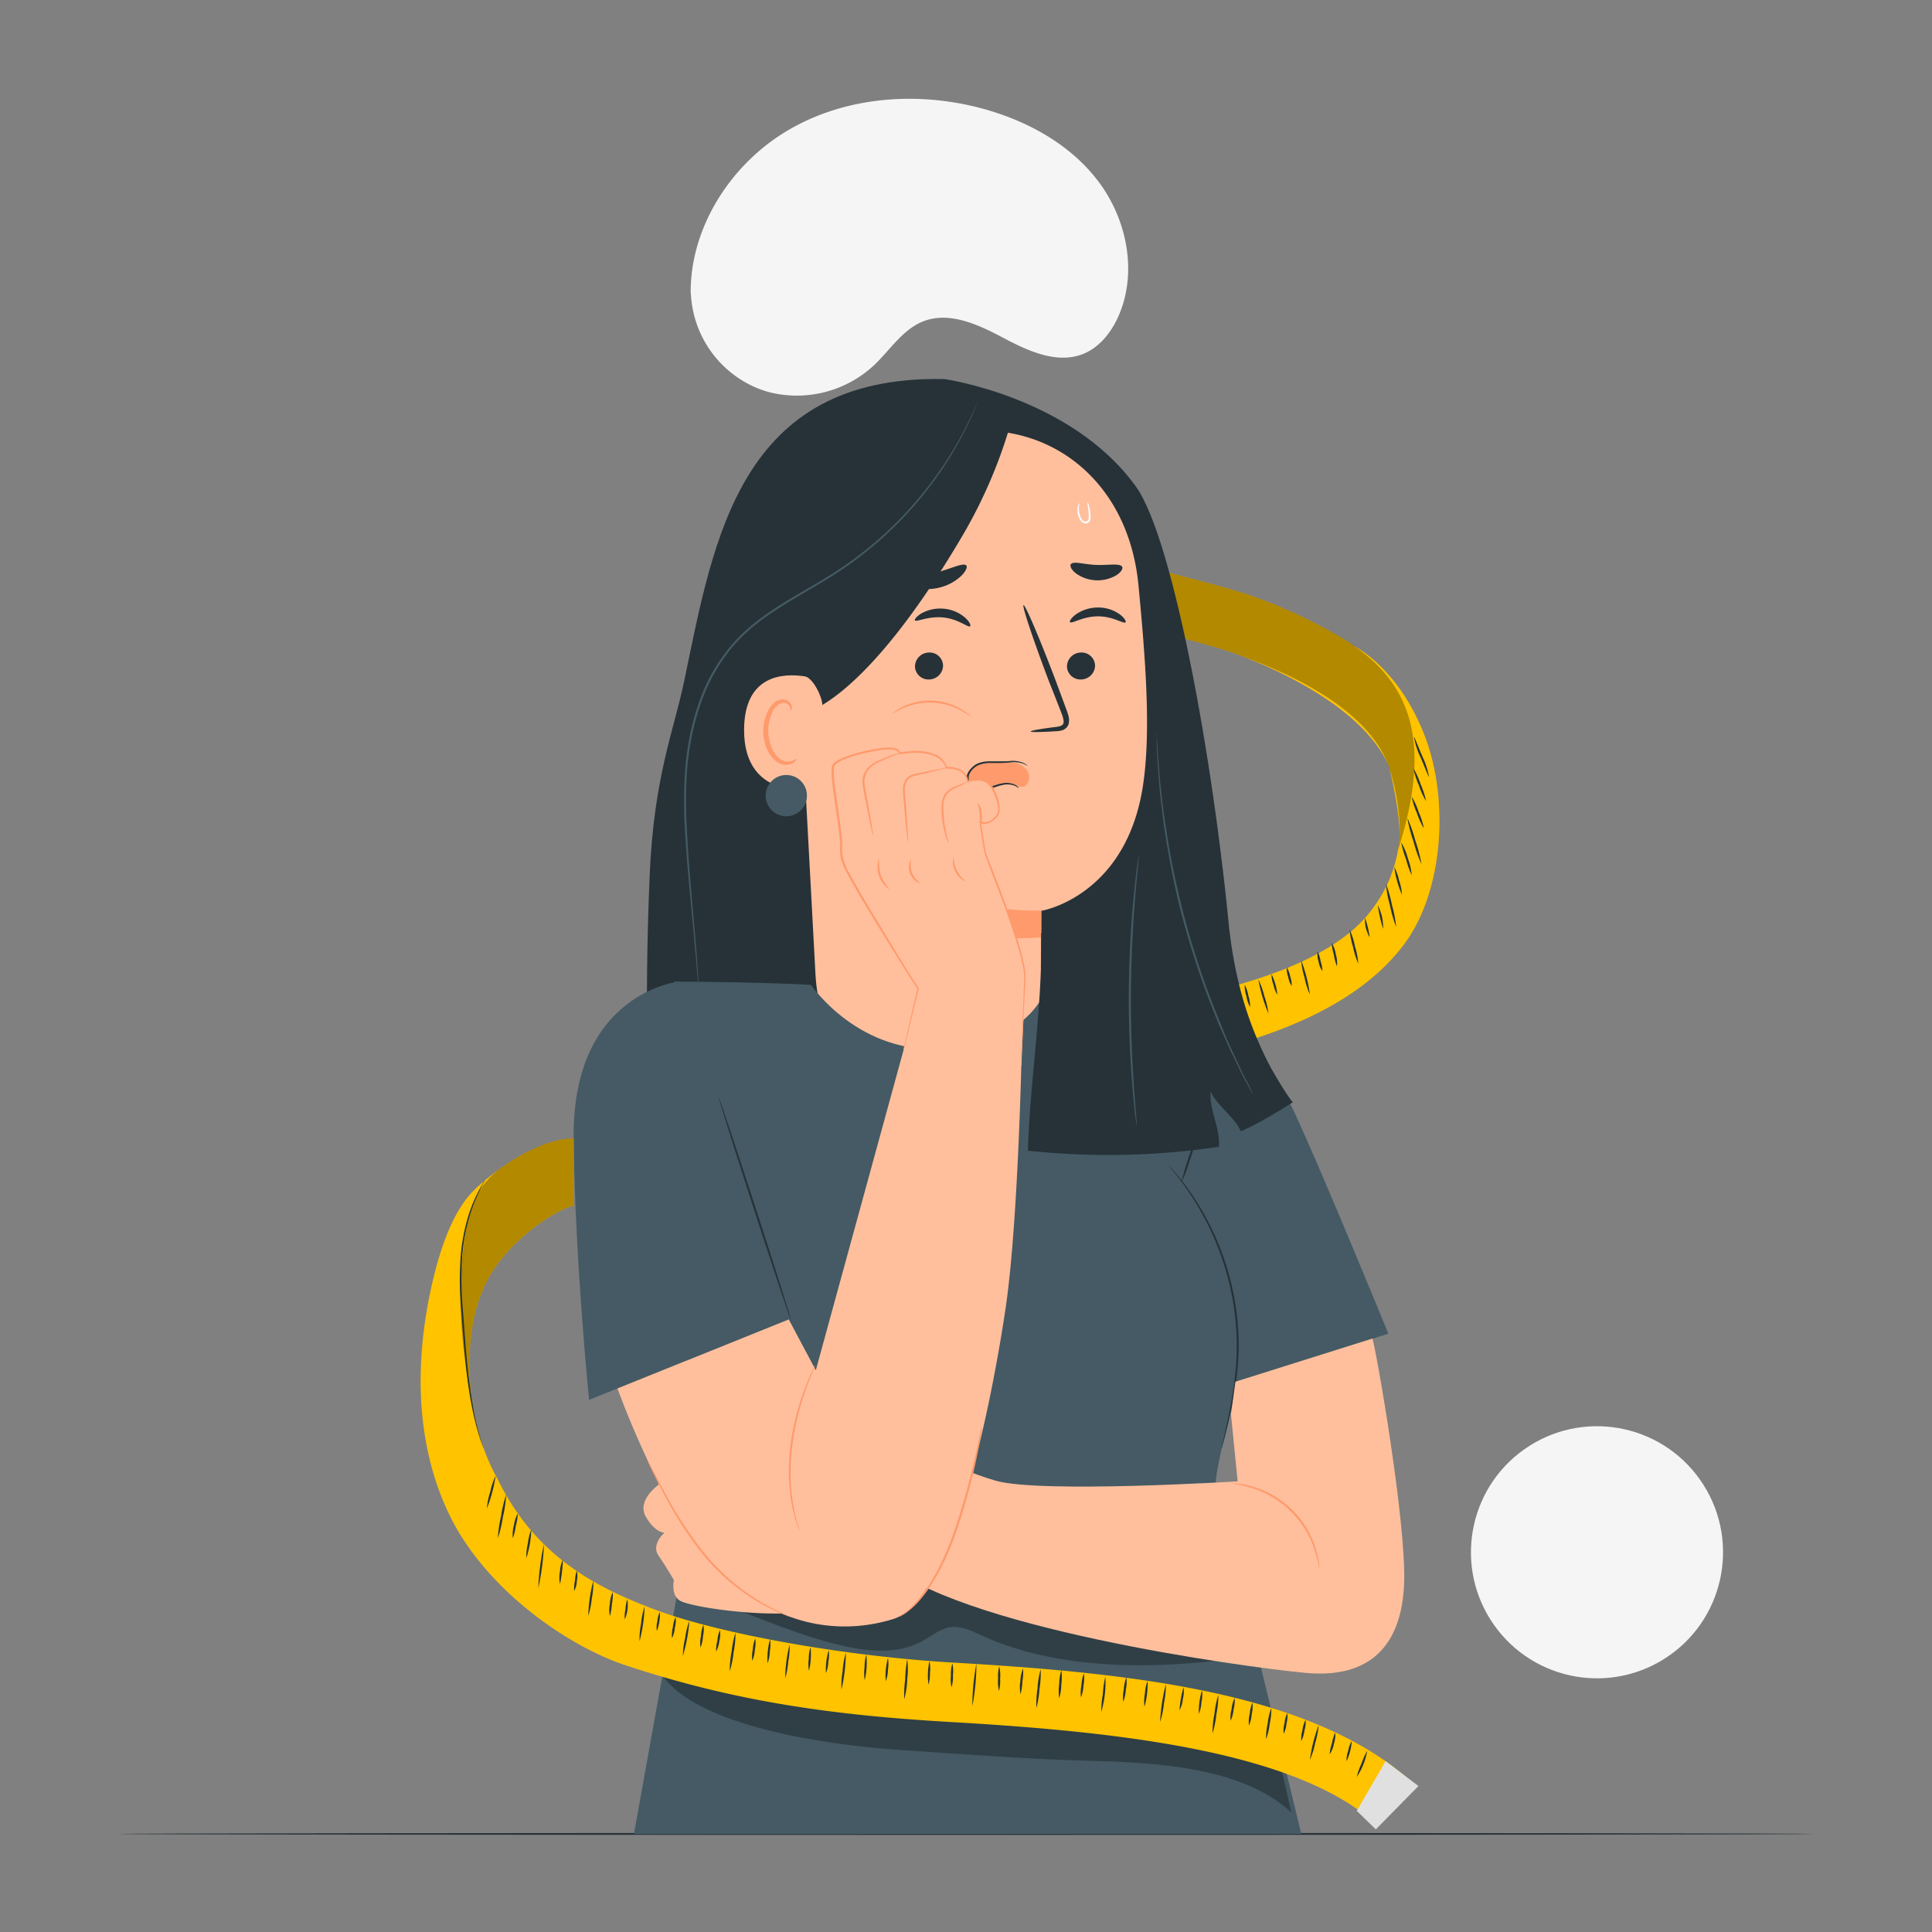 <svg xmlns="http://www.w3.org/2000/svg" viewBox="0 0 500 500"><rect x="0" y="0" width="500" height="500" fill="#808080" stroke="none"/><g id="freepik--background-simple--inject-108"><path d="M178.75,75.66l.11,1.23a27.88,27.88,0,0,0,16.82,23.44,27.34,27.34,0,0,0,3.77,1.26,29.3,29.3,0,0,0,26.74-7.06c4.13-3.9,7.34-9.16,12.58-11.3,6.83-2.77,14.37.75,20.84,4.18s14,6.94,20.83,4.14c4.27-1.76,7.31-5.75,9.14-10,4.83-11.3,2-24.92-5.34-34.62S265.62,31.13,253.88,28c-16.44-4.35-34.74-3.07-49.59,5.51S178.7,58.49,178.75,75.66Z" style="fill:#f5f5f5"></path><circle cx="413.31" cy="401.71" r="32.62" transform="translate(-155.93 311.32) rotate(-35.16)" style="fill:#f5f5f5"></circle></g><g id="freepik--Table--inject-108"><path d="M469.75,474.62c0,.14-98.39.26-219.74.26s-219.76-.12-219.76-.26,98.37-.26,219.76-.26S469.75,474.47,469.75,474.62Z" style="fill:#263238"></path></g><g id="freepik--Character--inject-108"><path d="M361.8,220.05c-.92,3.54-1.65,5.94-1.8,6.42A34,34,0,0,0,361.8,220.05Z" style="fill:none"></path><path d="M211.75,105.94l-12.24,9.52C219.05,140.6,259,152.8,289.2,160.77l2.94-15.26C264.17,138.09,228.06,126.92,211.75,105.94Z" style="fill:#FFC300"></path><path d="M369.07,191.38c-6.75-18.49-18.66-24.17-18.66-24.17,3.5,10.95,14,42.67,11.39,52.84a34,34,0,0,1-1.8,6.42l0,.09h0a36.83,36.83,0,0,1-5.4,9.42c-18.54,23.68-80.76,28.1-130.75,31.64-6.7.48-13,.93-19.34,1.42l1.2,15.46c6.26-.49,12.56-.94,19.24-1.41,58.54-4.16,115.12-8.88,137.9-38C373.68,231.25,374.93,207.46,369.07,191.38Z" style="fill:#FFC300"></path><path d="M360,226.47l0,.08h0Z" style="fill:#FFC300"></path><path d="M320.25,169.36c8.08,3,34.88,14,40.19,31.58a40.69,40.69,0,0,1,1.36,19.11,170,170,0,0,0,3.59-17.22,37.37,37.37,0,0,0-17.52-37.35,129.57,129.57,0,0,0-22.28-10.68c-5.85-2.14-14-4.24-23.45-6.68-3.17-.82-6.52-1.69-10-2.61l-2.94,15.26c3.14.83,6.17,1.61,9.07,2.36C307.31,165.47,315.13,167.48,320.25,169.36Z" style="fill:#FFC300"></path><g style="opacity:0.3"><path d="M347.24,165.09a130,130,0,0,0-21.65-10.29c-5.85-2.14-14-4.24-23.45-6.68-3.17-.82-6.52-1.69-10-2.61l-2.94,15.26c3.14.83,6.17,1.61,9.07,2.36,9,2.34,16.86,4.35,22,6.23,8.08,3,34.21,12.53,39.52,30.11,2,6.66,3.12,14.56,2,20.58C371,191.23,365,175.8,347.24,165.09Z"></path></g><path d="M346,250.07a13,13,0,0,1-.8-3,13.35,13.35,0,0,1-.57-3.07,7.54,7.54,0,0,1,1.08,3A7.65,7.65,0,0,1,346,250.07Z" style="fill:#263238"></path><path d="M342.25,251.31a5.41,5.41,0,0,1-1-2.46,5.53,5.53,0,0,1-.23-2.63,9.29,9.29,0,0,1,.74,2.51A9,9,0,0,1,342.25,251.31Z" style="fill:#263238"></path><path d="M339,257.38a20,20,0,0,1-1.38-4.36,20.24,20.24,0,0,1-.87-4.5,40,40,0,0,1,2.25,8.86Z" style="fill:#263238"></path><path d="M357.94,240.38a42,42,0,0,1-1.37-6.1,12.26,12.26,0,0,1,1.37,6.1Z" style="fill:#263238"></path><path d="M354.47,242.6a9.21,9.21,0,0,1-1.22-5.09,23.8,23.8,0,0,1,1.22,5.09Z" style="fill:#263238"></path><path d="M351.53,249.39a20.75,20.75,0,0,1-1.37-4.36,20.2,20.2,0,0,1-.87-4.49,21,21,0,0,1,1.37,4.36A20.31,20.31,0,0,1,351.53,249.39Z" style="fill:#263238"></path><path d="M334.29,255.19a6.19,6.19,0,0,1-.9-2.35,6.27,6.27,0,0,1-.39-2.48,6.19,6.19,0,0,1,.9,2.35A6.27,6.27,0,0,1,334.29,255.19Z" style="fill:#263238"></path><path d="M330.57,257.44a7.9,7.9,0,0,1-1-2.6,7.63,7.63,0,0,1-.5-2.73,14.82,14.82,0,0,1,1.5,5.33Z" style="fill:#263238"></path><path d="M328.28,262.31a40.76,40.76,0,0,1-2.62-8.83,20.83,20.83,0,0,1,1.56,4.34A21.44,21.44,0,0,1,328.28,262.31Z" style="fill:#263238"></path><path d="M323.52,260.63a8.58,8.58,0,0,1-.95-2.82,8.38,8.38,0,0,1-.44-2.93,8.48,8.48,0,0,1,.94,2.81A8.58,8.58,0,0,1,323.52,260.63Z" style="fill:#263238"></path><path d="M319.6,262.06a6.68,6.68,0,0,1-1.12-2.6,6.78,6.78,0,0,1-.44-2.8,23.65,23.65,0,0,1,1.56,5.4Z" style="fill:#263238"></path><path d="M316.63,267.51a49.2,49.2,0,0,1-2.52-9.75,47.44,47.44,0,0,1,2.52,9.75Z" style="fill:#263238"></path><path d="M361.32,239.86a31.86,31.86,0,0,1-1.59-5.52,31.91,31.91,0,0,1-1.07-5.64,32.41,32.41,0,0,1,1.58,5.52A32.55,32.55,0,0,1,361.32,239.86Z" style="fill:#263238"></path><path d="M362.82,231.54a26.88,26.88,0,0,1-2-7.19,13.44,13.44,0,0,1,1.27,3.53A13.21,13.21,0,0,1,362.82,231.54Z" style="fill:#263238"></path><path d="M365.35,226.52a25.63,25.63,0,0,1-1.49-4.22,26.38,26.38,0,0,1-1.24-4.3,15.32,15.32,0,0,1,1.73,4.14A15.58,15.58,0,0,1,365.35,226.52Z" style="fill:#263238"></path><path d="M367.88,223.66a38.93,38.93,0,0,1-2.08-5.92,37.44,37.44,0,0,1-1.58-6.06,37.32,37.32,0,0,1,2.08,5.91A37.69,37.69,0,0,1,367.88,223.66Z" style="fill:#263238"></path><path d="M369.82,201.06c-.12,0-1-2.27-2.18-5.07a19.09,19.09,0,0,1-1.7-5.26c.13,0,1,2.27,2.18,5.06A19.2,19.2,0,0,1,369.82,201.06Z" style="fill:#263238"></path><path d="M368.49,214.36a19.32,19.32,0,0,1-1.81-4,18.61,18.61,0,0,1-1.33-4.18,18.16,18.16,0,0,1,1.81,4A18.57,18.57,0,0,1,368.49,214.36Z" style="fill:#263238"></path><path d="M369.07,207.34a19,19,0,0,1-1.88-4.16,19.48,19.48,0,0,1-1.39-4.34,20.51,20.51,0,0,1,1.87,4.16A20.87,20.87,0,0,1,369.07,207.34Z" style="fill:#263238"></path><path d="M177.09,176.17C184.73,139.53,191.35,97,244.4,98.1c0,0,32.9,4.61,49.6,27.86,9.82,13.68,20.81,74.25,24.83,122.32h0v0c.17,2,.05,15.67.2,17.58L179.69,284.66,168.15,286s-1.62-22.3,0-59.76C169.25,201,174.38,189.14,177.09,176.17Z" style="fill:#263238"></path><path d="M252.14,111.52l-3.47-3-35,16.23a10,10,0,0,0-8.93,10.14L211,251.33c.35,7.9,2.28,14.66,7.37,20.71l5.36,6.37c12.21,14.53,35.69,12.08,43.91-5a12.93,12.93,0,0,0,1.11-3.07,25.08,25.08,0,0,0,.39-2.63c.59-9.43.24-17.55.24-17.55.11-10.32.11-14.55.11-14.46s21.76-3.63,26.25-32c2.23-14.12.7-33.32-1.1-52.2C292.15,125.31,273.19,110.42,252.14,111.52Z" style="fill:#ffbf9d"></path><path d="M265.87,199.48a4.88,4.88,0,0,0-3.26-2.07l-.29,0h.08c-3.48-.23-7.39-.49-10,.86a4,4,0,0,0-1.72,2.29,2.9,2.9,0,0,0,2.12,3.85c1.76.27,3.33-1.14,5.09-1.36a13.81,13.81,0,0,1,4.4.07c1.29.31,2.27.95,3.25.06A3,3,0,0,0,265.87,199.48Z" style="fill:#ff9a6c"></path><path d="M251.29,185.45c-.06.08-1-.73-2.73-1.64a17,17,0,0,0-14.74-.57c-1.81.77-2.8,1.5-2.85,1.42a2.58,2.58,0,0,1,.66-.56,13.24,13.24,0,0,1,2-1.2,16.09,16.09,0,0,1,15.07.59,14.93,14.93,0,0,1,1.94,1.35C251.1,185.2,251.31,185.43,251.29,185.45Z" style="fill:#ff9a6c"></path><path d="M281.43,129.88a4.43,4.43,0,0,1,.56,1.66,11.64,11.64,0,0,1,.26,1.9,2.84,2.84,0,0,1-.12,1.2,1.22,1.22,0,0,1-1.16.81,1.67,1.67,0,0,1-1.23-.61,3.5,3.5,0,0,1-.58-1,5,5,0,0,1-.3-1.93,2.81,2.81,0,0,1,.46-1.71c.09,0-.14.66-.09,1.71a5.08,5.08,0,0,0,.38,1.75c.24.62.68,1.31,1.36,1.31s.85-.81.8-1.47a15.92,15.92,0,0,0-.14-1.86A8.88,8.88,0,0,1,281.43,129.88Z" style="fill:#fafafa"></path><path d="M244.06,172.16a3.64,3.64,0,0,1-3.51,3.68,3.48,3.48,0,0,1-3.75-3.28,3.64,3.64,0,0,1,3.5-3.68A3.48,3.48,0,0,1,244.06,172.16Z" style="fill:#263238"></path><path d="M283.4,172.16a3.65,3.65,0,0,1-3.51,3.68,3.49,3.49,0,0,1-3.76-3.28,3.65,3.65,0,0,1,3.51-3.68A3.49,3.49,0,0,1,283.4,172.16Z" style="fill:#263238"></path><path d="M291.28,161.06c-.45.48-3.21-1.56-7.13-1.55s-6.79,2-7.22,1.5c-.21-.21.25-1.07,1.5-2a10,10,0,0,1,5.78-1.79,9.56,9.56,0,0,1,5.67,1.83C291.09,160,291.5,160.85,291.28,161.06Z" style="fill:#263238"></path><path d="M251.06,162.08c-.5.42-3-1.89-6.94-2.28s-7,1.27-7.33.75c-.18-.23.36-1,1.7-1.82a10,10,0,0,1,5.93-1.18,9.61,9.61,0,0,1,5.46,2.4C251,161,251.3,161.89,251.06,162.08Z" style="fill:#263238"></path><path d="M266.74,189.3c0-.22,2.41-.65,6.36-1.15,1-.11,1.95-.31,2.12-1s-.19-1.8-.67-3c-.95-2.42-1.93-4.95-3-7.61-4.12-10.85-7.1-19.77-6.66-19.93s4.13,8.5,8.25,19.34l2.84,7.67c.38,1.13,1,2.42.52,3.92a2.53,2.53,0,0,1-1.64,1.47,7.13,7.13,0,0,1-1.7.24C269.22,189.5,266.75,189.52,266.74,189.3Z" style="fill:#263238"></path><path d="M269.48,235.67a72.24,72.24,0,0,1-38-10.11s9.58,19.65,38,17Z" style="fill:#ff9a6c"></path><path d="M234.56,150.29c.22-1.1,3.74-1,7.74-2.09s7.14-2.71,7.8-1.83c.3.43-.15,1.49-1.35,2.68a12.42,12.42,0,0,1-5.57,3,12,12,0,0,1-6.27-.05C235.34,151.54,234.48,150.81,234.56,150.29Z" style="fill:#263238"></path><path d="M277.15,146c.7-.88,3.38.1,6.63.2s6-.48,6.62.46c.27.46-.18,1.34-1.4,2.16a9.6,9.6,0,0,1-10.68-.53C277.19,147.35,276.83,146.43,277.15,146Z" style="fill:#263238"></path><path d="M208,184.56s15.29-2.12,41.05-45.86a126.49,126.49,0,0,0,13-30.84l-13.34-1.24s-38.91,13.13-39.55,13.67-8.92,20.92-8.92,20.92Z" style="fill:#263238"></path><path d="M212.82,182.47c0-2.12-2.45-7.1-4.54-7.43-5.58-.86-15.63-.4-15.71,13.76-.11,19.36,19.35,15.48,19.38,14.92S212.85,189.77,212.82,182.47Z" style="fill:#ffbf9d"></path><path d="M206.08,196.35c-.08-.06-.34.24-.91.5a3.35,3.35,0,0,1-2.52,0c-2-.76-3.74-4-3.82-7.51a11.13,11.13,0,0,1,1-4.82,3.87,3.87,0,0,1,2.56-2.57,1.7,1.7,0,0,1,2,.93c.26.54.13.93.24,1s.41-.32.26-1.12a2.21,2.21,0,0,0-.75-1.22,2.59,2.59,0,0,0-1.87-.5c-1.49.09-2.84,1.46-3.54,3a11.59,11.59,0,0,0-1.2,5.39c.1,3.9,2.08,7.57,4.88,8.39a3.63,3.63,0,0,0,3.08-.49C206.05,196.82,206.15,196.39,206.08,196.35Z" style="fill:#ff9a6c"></path><path d="M263.67,204a7.09,7.09,0,0,0-1.09-.66,5.39,5.39,0,0,0-3.38-.11c-1.43.29-3.06,1.14-5.13,1.21a4.1,4.1,0,0,1-3-1.11,2.85,2.85,0,0,1-.86-1.54,2.82,2.82,0,0,1,.29-1.8,5.34,5.34,0,0,1,1.08-1.39,4.73,4.73,0,0,1,1.43-1,8.12,8.12,0,0,1,3.11-.57c1,0,1.94,0,2.81,0s1.67,0,2.42-.08a7.19,7.19,0,0,1,3.53.5,4.38,4.38,0,0,1,.82.52c.17.15.25.23.24.25s-.39-.27-1.15-.59a7.58,7.58,0,0,0-3.42-.31c-.74.06-1.56.13-2.44.14s-1.82,0-2.79,0a7.9,7.9,0,0,0-2.93.56,4.93,4.93,0,0,0-2.24,2.12,2.24,2.24,0,0,0,.45,2.74,3.66,3.66,0,0,0,2.65,1c1.9,0,3.56-.83,5.05-1.09a5.38,5.38,0,0,1,3.54.29,2.9,2.9,0,0,1,.8.57C263.62,203.85,263.68,204,263.67,204Z" style="fill:#263238"></path><path d="M180.73,255s0-.15-.06-.46-.07-.79-.12-1.38c-.1-1.23-.25-3-.45-5.27-.43-4.61-1-11.23-1.81-19.4-.36-4.1-.73-8.59-1-13.43a120.65,120.65,0,0,1,0-15.45,71.89,71.89,0,0,1,1.07-8.31,60.13,60.13,0,0,1,2.18-8.46,46.55,46.55,0,0,1,8.87-16c4.14-4.81,9.3-8.34,14.34-11.41s10.1-5.78,14.57-8.87a95.72,95.72,0,0,0,21-19.55,98.4,98.4,0,0,0,10.55-16.3c1-2.06,1.8-3.66,2.28-4.78l.57-1.25c.13-.28.21-.42.21-.42s-.05.15-.16.44l-.53,1.28c-.44,1.12-1.2,2.74-2.19,4.82a96,96,0,0,1-31.5,36.16c-4.48,3.12-9.53,5.83-14.57,8.91s-10.13,6.57-14.21,11.31A46.23,46.23,0,0,0,181.05,183a60.21,60.21,0,0,0-2.17,8.39,75.62,75.62,0,0,0-1.09,8.25,122,122,0,0,0,0,15.4c.24,4.83.58,9.32.92,13.42.69,8.19,1.31,14.82,1.65,19.41.17,2.29.29,4.08.35,5.29,0,.58.05,1,.06,1.37S180.73,255,180.73,255Z" style="fill:#455a64"></path><path d="M336.77,474.62l-22.13-91.4s.33-5,5.27-23.39S315,320.5,315,320.5L306.32,262c-3.87-4-35.19-7.12-35.19-7.12s-3.32,14.26-26,16.46-35.24-16.46-35.24-16.46c-16.16-.84-35.45-.84-35.45-.84l1.36,54.44,3.53,81.32-15.27,84.85Z" style="fill:#455a64"></path><path d="M175.8,254s-27.75,2.82-27.34,40.59c.35,31.88,4,67.69,4,67.69l53.3-21.5L190.6,287.92C190.6,286.9,175.8,254,175.8,254Z" style="fill:#455a64"></path><path d="M335,287.92c-5.37-11.35-9.13-16.79-16-22-3.22-2.47-20.47-6.84-20.47-6.84v51l10.31,51,50.47-15.92S342,302.85,335,287.92Z" style="fill:#455a64"></path><path d="M302.31,301.45a4.43,4.43,0,0,1,.56.56c.35.39.88.95,1.51,1.72a64.5,64.5,0,0,1,5,6.76,70.41,70.41,0,0,1,10.11,25.7,67,67,0,0,1,1,15.24,83.77,83.77,0,0,1-1.64,12.36c-.71,3.48-1.41,6.26-1.89,8.19-.25.92-.45,1.65-.59,2.2a4.86,4.86,0,0,1-.24.76,4.18,4.18,0,0,1,.14-.78c.12-.56.28-1.3.49-2.23.43-1.94,1.07-4.73,1.73-8.21A87.89,87.89,0,0,0,320,351.4,68.43,68.43,0,0,0,319,336.28a72.28,72.28,0,0,0-9.91-25.59,76.55,76.55,0,0,0-4.83-6.84c-.61-.78-1.12-1.35-1.44-1.77A4.68,4.68,0,0,1,302.31,301.45Z" style="fill:#263238"></path><path d="M305.76,306a69.42,69.42,0,0,1,3.74-11.43,34.93,34.93,0,0,1-1.62,5.8A34,34,0,0,1,305.76,306Z" style="fill:#263238"></path><path d="M186,284c.13-.05,4.43,12.82,9.59,28.73s9.24,28.84,9.1,28.89-4.43-12.82-9.59-28.73S185.86,284,186,284Z" style="fill:#263238"></path><g style="opacity:0.3"><path d="M177.57,411.92c9.12,2.79,23.36,9,32.48,11.8,9.54,2.91,20.36,5.71,29,.81,2.27-1.28,4.37-3.09,7-3.44s5.22.89,7.64,2c21.24,9.92,48.84,9,72,5.2l-5.89-13.48-76.4-18.56-57.23,6.44Z"></path></g><path d="M228.14,384.29s-26-13.26-32.1-14.8-25.41,2.75-25.63,7.4a64.61,64.61,0,0,0,0,7.4s-5.69,4-3.28,8.21,4.82,4.17,4.82,4.17-3.51,3.05-1.54,5.9,4,6.36,4,6.36-.84,3.72,1.44,5.25,17.83,3.95,29,3.29,16.65-2.19,16.65-2.19Z" style="fill:#ffbf9d"></path><path d="M355.18,346.42c.9,2.47,8.84,47.74,8.2,63.46-.65,16.14-9,24.56-25.35,23.07s-91.17-11.82-109.77-29.3L217.49,397,229,371.08s17.11,8.76,28.64,12.11,62.66.18,62.66.18L318.58,366l1.14-8.41h0Z" style="fill:#ffbf9d"></path><path d="M341.44,406c-.1,0-.24-1.92-1.21-4.84A24.86,24.86,0,0,0,323.66,385c-3-.89-4.89-1-4.88-1.07a6.29,6.29,0,0,1,1.35,0,21.62,21.62,0,0,1,3.63.68A24.14,24.14,0,0,1,340.58,401a21.57,21.57,0,0,1,.78,3.61A6,6,0,0,1,341.44,406Z" style="fill:#ff9a6c"></path><path d="M237.23,259.37l-26.1,95.25-7-13.15L159.8,359.34a241.89,241.89,0,0,0,11.46,26.05c19.06,36.4,44.37,38.51,60,33.58s25.56-57.53,28.93-80c3.9-26,4.53-82,4.53-82Z" style="fill:#ffbf9d"></path><path d="M206.92,396.11a11.6,11.6,0,0,1-.64-1.61,16.26,16.26,0,0,1-.62-1.95c-.19-.77-.47-1.63-.64-2.62s-.41-2.06-.52-3.24-.24-2.42-.32-3.74a55.85,55.85,0,0,1,.36-8.61,63.47,63.47,0,0,1,3.79-15.13c.35-.94.7-1.78,1-2.5s.6-1.35.86-1.85a9.61,9.61,0,0,1,.83-1.52,11.53,11.53,0,0,1-.65,1.61c-.23.51-.48,1.14-.77,1.87s-.63,1.57-.95,2.51a68.82,68.82,0,0,0-3.62,15.08,58.91,58.91,0,0,0-.4,8.52c.07,1.31.11,2.56.27,3.71s.29,2.24.46,3.22.39,1.85.55,2.62.36,1.42.53,1.95A10.56,10.56,0,0,1,206.92,396.11Z" style="fill:#ff9a6c"></path><path d="M254.05,369.32a2.36,2.36,0,0,1,0,.56c0,.36-.12.9-.23,1.58-.21,1.37-.56,3.35-1.07,5.78A156.71,156.71,0,0,1,247.62,396c-2.42,7.2-5.69,13.36-8.84,17.24a21.3,21.3,0,0,1-4.21,4.12,8.3,8.3,0,0,1-1.37.84,2.8,2.8,0,0,1-.5.24,2.11,2.11,0,0,1,.45-.33,12.67,12.67,0,0,0,1.3-.91,23.39,23.39,0,0,0,4-4.19c3-3.89,6.23-10,8.64-17.18a186,186,0,0,0,5.22-18.62c.55-2.42,1-4.38,1.23-5.74.13-.64.24-1.15.32-1.57A2.09,2.09,0,0,1,254.05,369.32Z" style="fill:#ff9a6c"></path><path d="M264.35,275.71s.69-16.12,1-22.5-10-31.43-10.22-32-1.43-8.46-1.43-8.46,2.27,1.17,4.43-1.85c1.25-1.77-.8-7.39-2.67-8.59s-5.06-.11-5.06-.11,0-3.63-5.49-3.52c0,0-.77-5.61-12.2-3.74,0,0,.11-1.43-3.3-1.21s-13.19,2.31-13.85,4.62,2.09,16,2.09,19.89.11,4.18,1.76,7.58,15,25.23,18.17,30l-3.71,15.74" style="fill:#ffbf9d"></path><path d="M233.89,271.57a1.41,1.41,0,0,1,0-.27c0-.2.1-.46.17-.79l.69-3.08c.62-2.71,1.53-6.65,2.68-11.64l0,.11c-2.41-3.62-5.11-8-8.16-12.92s-6.43-10.41-9.84-16.54c-.42-.78-.78-1.57-1.16-2.39a9.37,9.37,0,0,1-.78-2.64c-.2-1.85,0-3.67-.29-5.51-.43-3.71-1.07-7.52-1.58-11.45-.13-1-.25-2-.34-3a12.43,12.43,0,0,1,0-3.11,2.39,2.39,0,0,1,1.06-1.28,8.88,8.88,0,0,1,1.38-.76,22.41,22.41,0,0,1,2.93-1.08,48.59,48.59,0,0,1,6.15-1.42,22.52,22.52,0,0,1,3.21-.35,6,6,0,0,1,1.66.2A1.54,1.54,0,0,1,233,195l-.3-.28,1.93-.25c.67,0,1.35-.1,2-.12a13.66,13.66,0,0,1,5,.74,5.37,5.37,0,0,1,3.5,3.59l-.26-.22a7.65,7.65,0,0,1,3.67.71,3.75,3.75,0,0,1,2.09,3.06l-.34-.24a9.74,9.74,0,0,1,2.61-.46,4.71,4.71,0,0,1,2.61.57,5.62,5.62,0,0,1,1.69,2,14.62,14.62,0,0,1,1,2.34,10.52,10.52,0,0,1,.51,2.48,5.09,5.09,0,0,1-.08,1.29,2.6,2.6,0,0,1-.6,1.18,5.12,5.12,0,0,1-2,1.57,3.15,3.15,0,0,1-2.52,0l.35-.25c.36,2.34.72,4.65,1.1,6.89a16.43,16.43,0,0,0,.34,1.62q.33.78.63,1.56c.42,1,.82,2.07,1.22,3.09,1.59,4.07,3.05,8,4.33,11.69s2.42,7.23,3.22,10.58c.17.84.4,1.65.5,2.48.06.41.14.81.18,1.22s0,.81,0,1.21c0,1.58-.14,3.08-.21,4.51-.29,5.71-.51,10.23-.67,13.36-.09,1.53-.15,2.72-.2,3.55,0,.39-.05.69-.06.91a1.44,1.44,0,0,1,0,.31v-.31c0-.22,0-.52,0-.91,0-.83.07-2,.12-3.56.13-3.13.31-7.66.54-13.36.05-1.43.11-2.93.17-4.51,0-.38,0-.78-.05-1.17s-.12-.79-.18-1.2c-.11-.81-.35-1.61-.52-2.45-.81-3.32-2-6.82-3.25-10.53s-2.77-7.6-4.37-11.66L255.61,223l-.64-1.56a13.81,13.81,0,0,1-.37-1.71c-.39-2.25-.75-4.55-1.12-6.9l-.07-.43.42.18a2.74,2.74,0,0,0,2.12,0,4.65,4.65,0,0,0,1.76-1.43,2.67,2.67,0,0,0,.56-2.12,10.22,10.22,0,0,0-.49-2.36,12.83,12.83,0,0,0-1-2.25,5.4,5.4,0,0,0-1.52-1.84A4.21,4.21,0,0,0,253,202a9.35,9.35,0,0,0-2.46.44l-.32.1,0-.34a3.25,3.25,0,0,0-1.82-2.61,7,7,0,0,0-3.42-.65h-.21l-.05-.23a4,4,0,0,0-1.16-1.93,6.62,6.62,0,0,0-2-1.24,13.23,13.23,0,0,0-4.83-.71c-.67,0-1.33.07-2,.12l-1.9.25-.3,0v-.32c0-.31-.44-.66-.9-.77a5.43,5.43,0,0,0-1.51-.18,20.53,20.53,0,0,0-3.12.34,48.56,48.56,0,0,0-6.09,1.4,23.38,23.38,0,0,0-2.87,1.05,8.17,8.17,0,0,0-1.3.72,1.88,1.88,0,0,0-.86,1,12.51,12.51,0,0,0,0,2.93c.09,1,.21,2,.33,3,.5,3.93,1.14,7.73,1.56,11.46.28,1.87.09,3.77.29,5.52a15.86,15.86,0,0,0,1.87,4.88c3.37,6.09,6.78,11.59,9.77,16.55s5.69,9.33,8.06,13l0,.05,0,.06-2.8,11.6c-.33,1.33-.59,2.35-.76,3.07l-.21.78A1.25,1.25,0,0,1,233.89,271.57Z" style="fill:#ff9a6c"></path><path d="M253,207.85s.3.18.55.65a5.11,5.11,0,0,1,.52,2,7.37,7.37,0,0,1-.14,2.8,8.1,8.1,0,0,1-.38-2.75A18,18,0,0,0,253,207.85Z" style="fill:#ff9a6c"></path><path d="M250.42,202.22a8.67,8.67,0,0,1-2.51,1.42,7.43,7.43,0,0,0-2.55,1.59,4.89,4.89,0,0,0-1.18,3.36,28.92,28.92,0,0,0,.68,6.83c.35,1.73.67,2.78.59,2.81a10.65,10.65,0,0,1-.95-2.73,24.15,24.15,0,0,1-.84-6.94,7.49,7.49,0,0,1,.34-2,4.25,4.25,0,0,1,1-1.65,7.44,7.44,0,0,1,2.76-1.6C249.43,202.69,250.38,202.15,250.42,202.22Z" style="fill:#ff9a6c"></path><path d="M244.9,198.72a4.08,4.08,0,0,1-1,.33l-2.84.7-4.21,1a3.37,3.37,0,0,0-2,1.15,4.26,4.26,0,0,0-.66,2.46c0,.91.1,1.82.16,2.71s.13,1.73.2,2.55c.11,1.59.21,3,.3,4.31s.13,2.23.15,2.92a3.89,3.89,0,0,1,0,1.07,4.13,4.13,0,0,1-.19-1.06c-.09-.68-.2-1.67-.32-2.9s-.26-2.72-.41-4.3c-.07-.82-.15-1.67-.23-2.55s-.18-1.79-.17-2.76a4.68,4.68,0,0,1,.77-2.75,3.77,3.77,0,0,1,2.32-1.31l4.24-.87c1.21-.24,2.19-.43,2.87-.54A4.42,4.42,0,0,1,244.9,198.72Z" style="fill:#ff9a6c"></path><path d="M238.18,228.58c0,.06-.45,0-1-.41a4.56,4.56,0,0,1-1.86-4.74c.16-.66.41-1,.47-1a7.71,7.71,0,0,0,.22,3.46A7.62,7.62,0,0,0,238.18,228.58Z" style="fill:#ff9a6c"></path><path d="M250,228.07c0,.06-.44,0-1-.45a5.57,5.57,0,0,1-1.76-2,5.64,5.64,0,0,1-.64-2.62c0-.7.16-1.11.22-1.1a7.88,7.88,0,0,0,3.2,6.2Z" style="fill:#ff9a6c"></path><path d="M230.22,230.07c0,.05-.49-.17-1.07-.74a7,7,0,0,1-2-5.79c.11-.8.33-1.26.39-1.24a12.65,12.65,0,0,0,.42,4.2A12.4,12.4,0,0,0,230.22,230.07Z" style="fill:#ff9a6c"></path><path d="M233.15,194.9a8.87,8.87,0,0,1-1,.36c-.65.23-1.58.6-2.71,1.09l-1.85.82a7.62,7.62,0,0,0-1.93,1.16,5,5,0,0,0-1.91,4.47c.23,1.83.64,3.62.91,5.23s.52,3,.74,4.28.36,2.22.46,2.9a4,4,0,0,1,.1,1.08,4,4,0,0,1-.3-1c-.16-.67-.37-1.65-.62-2.87s-.54-2.69-.86-4.26-.7-3.35-.95-5.27a5.28,5.28,0,0,1,.45-2.82,6.05,6.05,0,0,1,1.67-2.07,7.94,7.94,0,0,1,2.07-1.19l1.88-.76A12.32,12.32,0,0,1,233.15,194.9Z" style="fill:#ff9a6c"></path><path d="M204.38,418.4a3.28,3.28,0,0,1-.54-.18l-1.53-.61a49.53,49.53,0,0,1-5.44-2.64,53.51,53.51,0,0,1-15.13-12.89,96.53,96.53,0,0,1-10.65-16.84c-1.17-2.26-2.08-4.12-2.69-5.41-.28-.6-.5-1.09-.69-1.49a3.07,3.07,0,0,1-.21-.53,2.25,2.25,0,0,1,.31.49q.3.57.78,1.44c.7,1.32,1.65,3.13,2.82,5.33a105.75,105.75,0,0,0,10.73,16.68,56.06,56.06,0,0,0,14.91,12.9,59.76,59.76,0,0,0,5.34,2.77l1.49.7A2.39,2.39,0,0,1,204.38,418.4Z" style="fill:#ff9a6c"></path><path d="M208.83,205.91a5.34,5.34,0,1,1-5.33-5.34A5.32,5.32,0,0,1,208.83,205.91Z" style="fill:#455a64"></path><path d="M328.28,275.15c-4.68-9.15-8.41-19.81-10.13-34.57l-48.7.91c.47,18-3,39.39-3.42,56.3a194.16,194.16,0,0,0,49.41-1c.43-4.9-2.56-9.45-2.13-14.35,1.46,3.56,6.34,6.75,7.8,10.31,4.83-1.91,13.54-7.53,13.54-7.53C334.65,285.78,330.55,279.58,328.28,275.15Z" style="fill:#263238"></path><path d="M294.18,291.36a3,3,0,0,1-.12-.7c-.07-.51-.15-1.18-.26-2-.22-1.76-.47-4.31-.74-7.46-.53-6.32-1-15.06-.92-24.73s.66-18.42,1.29-24.72c.31-3.15.6-5.7.85-7.45.11-.84.21-1.51.28-2a3.17,3.17,0,0,1,.14-.7,6.26,6.26,0,0,1,0,.71c-.05.52-.12,1.19-.19,2-.19,1.76-.42,4.31-.69,7.47-.53,6.3-1.05,15-1.13,24.68s.33,18.39.77,24.7c.22,3.15.42,5.71.57,7.47.07.84.12,1.52.16,2A3.45,3.45,0,0,1,294.18,291.36Z" style="fill:#455a64"></path><path d="M324.13,283a.87.87,0,0,1-.14-.21l-.36-.65-1.36-2.51c-.59-1.09-1.29-2.44-2-4s-1.69-3.37-2.57-5.4-1.92-4.23-2.89-6.65-2-5-3-7.76c-2-5.51-4-11.65-5.75-18.19s-3-12.87-4-18.65c-.46-2.89-.92-5.64-1.21-8.23s-.59-5-.79-7.22-.33-4.21-.45-6-.19-3.28-.22-4.52,0-2.15-.07-2.85v-.74a2.28,2.28,0,0,1,0-.25.61.61,0,0,1,0,.25l.06.74c0,.69.1,1.64.17,2.85s.14,2.75.3,4.5.26,3.75.52,5.95.48,4.61.85,7.19.79,5.32,1.26,8.21c1,5.76,2.35,12.07,4.07,18.6s3.72,12.65,5.69,18.16c1,2.74,2,5.35,3,7.75S317.09,268,318,270s1.76,3.83,2.5,5.43,1.41,2.95,2,4.05l1.27,2.56.32.67Q324.15,283,324.13,283Z" style="fill:#455a64"></path><g style="opacity:0.3"><path d="M330.52,452.84,286,445.33l-60-6.28-51.13-9.43-3.45,4c9,12.84,41,17.86,60.83,19.21,17,1.16,33.59,2.45,50.62,2.9s38.83,1.74,51.32,13.33Z"></path></g><path d="M122.86,366.39c.32,1.58.7,3.15,1.13,4.7,0-.11,0-.21-.09-.33C123.66,369.85,123.29,368.35,122.86,366.39Z" style="fill:none"></path><path d="M246.89,430.29c-29.37-1.7-61-7.67-76.7-13.48-14.68-5.45-31.24-13.29-41.3-33.82a54.61,54.61,0,0,1-6-16.6c-2.33-10.62-6.31-35.28.22-58.77-5,4.61-9,13.49-11.83,27.11-4.92,23.86-1.86,42.91,4.87,57,9.53,19.89,31.08,34.38,45.67,39.22,28,9.29,53.11,12.91,84.13,14.7,41.7,2.41,88.93,7.22,109.94,26.25l9.61-10.61C339.91,438.1,293.65,433,246.89,430.29Z" style="fill:#FFC300"></path><path d="M122.86,366.39c-2.57-12.61-1.6-25.87,3.26-35.05,6.09-11.49,19.34-19,22.44-19.29h-.1V294.61c-7.25,0-17.1,5.39-25.38,13C116.55,331.11,120.53,355.77,122.86,366.39Z" style="fill:#FFC300"></path><g style="opacity:0.3"><path d="M122.86,366.39c-2.57-12.61-1.6-25.87,3.26-35.05,6.09-11.49,19.34-19,22.44-19.29h-.1V294.61c-5.55,0-12.62,3.16-19.34,8.05a20.67,20.67,0,0,0-7.72,12.13C116.62,335,120.76,356.84,122.86,366.39Z"></path></g><path d="M125.13,374.72a2.79,2.79,0,0,1-.28-.66c-.16-.45-.43-1.1-.69-2a66.81,66.81,0,0,1-1.91-7.37c-.65-3.15-1.23-6.94-1.68-11.17s-.78-8.89-1.16-13.77a87.66,87.66,0,0,1-.24-13.84,48.8,48.8,0,0,1,2-11.12,40.21,40.21,0,0,1,2.92-7c.41-.8.8-1.38,1-1.79a4.07,4.07,0,0,1,.39-.61,3.39,3.39,0,0,1-.3.66c-.21.42-.57,1-.94,1.84a43.31,43.31,0,0,0-2.76,7.05,50.43,50.43,0,0,0-1.91,11,90.78,90.78,0,0,0,.28,13.77c.38,4.88.69,9.54,1.12,13.76s1,8,1.56,11.15,1.24,5.66,1.74,7.38c.24.87.47,1.53.6,2A6.23,6.23,0,0,1,125.13,374.72Z" style="fill:#263238"></path><path d="M157.84,418.24a7.49,7.49,0,0,1,0-3.15,7.63,7.63,0,0,1,.76-3.06,13.31,13.31,0,0,1-.25,3.12A13.91,13.91,0,0,1,157.84,418.24Z" style="fill:#263238"></path><path d="M161.68,419.08a9.1,9.1,0,0,1,.2-2.62,9.41,9.41,0,0,1,.47-2.58,9,9,0,0,1-.67,5.2Z" style="fill:#263238"></path><path d="M165.52,424.77a19.51,19.51,0,0,1,.39-4.55,20.47,20.47,0,0,1,.91-4.49,39.77,39.77,0,0,1-1.3,9Z" style="fill:#263238"></path><path d="M144.92,409.86a7.69,7.69,0,0,1,0-3.15,7.83,7.83,0,0,1,.76-3.06,40.46,40.46,0,0,1-.72,6.21Z" style="fill:#263238"></path><path d="M148.6,411.71a8.9,8.9,0,0,1,.21-2.62,8.61,8.61,0,0,1,.47-2.58,5.62,5.62,0,0,1,0,2.65A5.47,5.47,0,0,1,148.6,411.71Z" style="fill:#263238"></path><path d="M152.24,418.15a39.77,39.77,0,0,1,1.3-9,19.61,19.61,0,0,1-.39,4.56A20.46,20.46,0,0,1,152.24,418.15Z" style="fill:#263238"></path><path d="M170,422.1a5.94,5.94,0,0,1,.13-2.51,6.32,6.32,0,0,1,.65-2.43,12.48,12.48,0,0,1-.78,4.94Z" style="fill:#263238"></path><path d="M173.93,423.94a7.56,7.56,0,0,1,.21-2.77,7.79,7.79,0,0,1,.72-2.69,7.36,7.36,0,0,1-.21,2.78A7.44,7.44,0,0,1,173.93,423.94Z" style="fill:#263238"></path><path d="M176.73,428.54a20.81,20.81,0,0,1,.58-4.57,20.56,20.56,0,0,1,1.09-4.48,41,41,0,0,1-1.67,9.05Z" style="fill:#263238"></path><path d="M181.29,426.37a8.28,8.28,0,0,1,.13-3,8.57,8.57,0,0,1,.64-2.89,8.21,8.21,0,0,1-.13,3A8.67,8.67,0,0,1,181.29,426.37Z" style="fill:#263238"></path><path d="M185.33,427.38a9.54,9.54,0,0,1,.33-2.8,9.42,9.42,0,0,1,.65-2.74,6.57,6.57,0,0,1-.14,2.83A6.77,6.77,0,0,1,185.33,427.38Z" style="fill:#263238"></path><path d="M188.86,432.49a24.54,24.54,0,0,1,.48-5,25,25,0,0,1,1-4.94,23.77,23.77,0,0,1-.48,5A24.36,24.36,0,0,1,188.86,432.49Z" style="fill:#263238"></path><path d="M194.71,429.81a8.18,8.18,0,0,1,.12-2.93,8.33,8.33,0,0,1,.64-2.85,8.39,8.39,0,0,1-.12,2.92A8.52,8.52,0,0,1,194.71,429.81Z" style="fill:#263238"></path><path d="M198.64,430.48a19.64,19.64,0,0,1,.65-6.29,10.12,10.12,0,0,1-.06,3.17A9.56,9.56,0,0,1,198.64,430.48Z" style="fill:#263238"></path><path d="M203.21,434.33a36.72,36.72,0,0,1,1.14-8.7A19.09,19.09,0,0,1,204,430,19.39,19.39,0,0,1,203.21,434.33Z" style="fill:#263238"></path><path d="M209.37,432.4a9.33,9.33,0,0,1-.06-3.07,9.17,9.17,0,0,1,.46-3.05,18.16,18.16,0,0,1-.4,6.12Z" style="fill:#263238"></path><path d="M213.75,433a17.66,17.66,0,0,1,.73-5.95,9.06,9.06,0,0,1-.11,3A8.62,8.62,0,0,1,213.75,433Z" style="fill:#263238"></path><path d="M217.77,437.27a23,23,0,0,1,.31-4.81,21.51,21.51,0,0,1,.83-4.75,44.4,44.4,0,0,1-1.14,9.56Z" style="fill:#263238"></path><path d="M223.8,434.83a10.68,10.68,0,0,1-.05-3.32,10.93,10.93,0,0,1,.46-3.3,20.83,20.83,0,0,1-.41,6.62Z" style="fill:#263238"></path><path d="M229.24,435.09a17.31,17.31,0,0,1,.56-6,9.05,9.05,0,0,1,0,3A8.81,8.81,0,0,1,229.24,435.09Z" style="fill:#263238"></path><path d="M234,439.78a34,34,0,0,1,.27-5.21,35.06,35.06,0,0,1,.52-5.19,21.13,21.13,0,0,1,0,5.23A21.63,21.63,0,0,1,234,439.78Z" style="fill:#263238"></path><path d="M240.29,436a17.82,17.82,0,0,1,.25-6.12,9.38,9.38,0,0,1,.13,3.07A9.51,9.51,0,0,1,240.29,436Z" style="fill:#263238"></path><path d="M246.25,436.68a9.65,9.65,0,0,1-.15-3.11,9.32,9.32,0,0,1,.37-3.1,9.69,9.69,0,0,1,.15,3.12A9.28,9.28,0,0,1,246.25,436.68Z" style="fill:#263238"></path><path d="M251.64,441.54a59.59,59.59,0,0,1,1.05-11,57.37,57.37,0,0,1-1.05,11Z" style="fill:#263238"></path><path d="M258.54,437.6a10,10,0,0,1-.23-3.19,10.2,10.2,0,0,1,.29-3.18,10,10,0,0,1,.23,3.19A10.26,10.26,0,0,1,258.54,437.6Z" style="fill:#263238"></path><path d="M264.12,438.44a9.09,9.09,0,0,1-.05-3.36,9.25,9.25,0,0,1,.71-3.27,13.68,13.68,0,0,1-.19,3.33A14.3,14.3,0,0,1,264.12,438.44Z" style="fill:#263238"></path><path d="M268.22,442a25,25,0,0,1,.29-5,23.35,23.35,0,0,1,.81-5,25,25,0,0,1-.29,5A25.34,25.34,0,0,1,268.22,442Z" style="fill:#263238"></path><path d="M274.12,439.52a13.38,13.38,0,0,1,0-3.66,13.21,13.21,0,0,1,.55-3.63,13.23,13.23,0,0,1,0,3.67A12.88,12.88,0,0,1,274.12,439.52Z" style="fill:#263238"></path><path d="M279.76,439.28a9.7,9.7,0,0,1,.12-3.14,9.93,9.93,0,0,1,.63-3.07,9.52,9.52,0,0,1-.11,3.14A9.76,9.76,0,0,1,279.76,439.28Z" style="fill:#263238"></path><path d="M285,443.05a28.54,28.54,0,0,1,.41-4.59,27,27,0,0,1,.65-4.55,26.53,26.53,0,0,1-1.06,9.14Z" style="fill:#263238"></path><path d="M290.69,440.45a10.43,10.43,0,0,1,.15-3.22,10.26,10.26,0,0,1,.67-3.15,9.74,9.74,0,0,1-.15,3.22A10.26,10.26,0,0,1,290.69,440.45Z" style="fill:#263238"></path><path d="M296.18,441.62a10.44,10.44,0,0,1,.13-3.34A10.76,10.76,0,0,1,297,435a21.78,21.78,0,0,1-.79,6.63Z" style="fill:#263238"></path><path d="M300.24,445.65a47.95,47.95,0,0,1,1.49-9.81,23.39,23.39,0,0,1-.49,4.94A24.12,24.12,0,0,1,300.24,445.65Z" style="fill:#263238"></path><path d="M305.26,442.63a26.55,26.55,0,0,1,1.05-6,8.17,8.17,0,0,1-.19,3.08A7.92,7.92,0,0,1,305.26,442.63Z" style="fill:#263238"></path><path d="M310.27,443.55a18.68,18.68,0,0,1,.81-6.12,9,9,0,0,1-.15,3.09A9.42,9.42,0,0,1,310.27,443.55Z" style="fill:#263238"></path><path d="M313.81,448.57a24.18,24.18,0,0,1,.49-5,24.71,24.71,0,0,1,1-4.94,24.64,24.64,0,0,1-.5,5A25.15,25.15,0,0,1,313.81,448.57Z" style="fill:#263238"></path><path d="M318.48,445.31a8.37,8.37,0,0,1,.26-3,8.91,8.91,0,0,1,.78-2.9,8.88,8.88,0,0,1-.27,3A8.75,8.75,0,0,1,318.48,445.31Z" style="fill:#263238"></path><path d="M323.23,446.57a8.51,8.51,0,0,1,.2-3,9.08,9.08,0,0,1,.71-2.94,9.11,9.11,0,0,1-.2,3A8.89,8.89,0,0,1,323.23,446.57Z" style="fill:#263238"></path><path d="M327.66,450.09a16.59,16.59,0,0,1,.42-4.07,16.4,16.4,0,0,1,.94-4,16.59,16.59,0,0,1-.42,4.07A16.4,16.4,0,0,1,327.66,450.09Z" style="fill:#263238"></path><path d="M332.22,448.68a7.18,7.18,0,0,1,.21-2.7,7.08,7.08,0,0,1,.73-2.61,7.44,7.44,0,0,1-.21,2.7A7.15,7.15,0,0,1,332.22,448.68Z" style="fill:#263238"></path><path d="M336.77,450.59a7.7,7.7,0,0,1,.31-2.82,8,8,0,0,1,.81-2.72,7.61,7.61,0,0,1-.3,2.83A8.13,8.13,0,0,1,336.77,450.59Z" style="fill:#263238"></path><path d="M339,455.43a41.31,41.31,0,0,1,2.27-9,21.53,21.53,0,0,1-.88,4.58A20.82,20.82,0,0,1,339,455.43Z" style="fill:#263238"></path><path d="M344.11,454a11.09,11.09,0,0,1,.6-2.83,11.4,11.4,0,0,1,.83-2.78,6.45,6.45,0,0,1-.33,2.9A6.54,6.54,0,0,1,344.11,454Z" style="fill:#263238"></path><path d="M348.49,455.79a7.22,7.22,0,0,1,.42-2.68,7.12,7.12,0,0,1,.93-2.54,14.53,14.53,0,0,1-1.35,5.22Z" style="fill:#263238"></path><path d="M351.13,459.88a16.78,16.78,0,0,1,1.22-3.44,17.2,17.2,0,0,1,1.49-3.34,17.65,17.65,0,0,1-2.71,6.78Z" style="fill:#263238"></path><path d="M139.31,411a64.18,64.18,0,0,1,1.47-11.39A64.18,64.18,0,0,1,139.31,411Z" style="fill:#263238"></path><path d="M136.23,403.2a13.83,13.83,0,0,1,.38-3.73,13.57,13.57,0,0,1,.89-3.63,27.15,27.15,0,0,1-1.27,7.36Z" style="fill:#263238"></path><path d="M132.71,398.07a9.07,9.07,0,0,1,.29-3.27,8.71,8.71,0,0,1,1-3.11,12.35,12.35,0,0,1-.52,3.22A12.87,12.87,0,0,1,132.71,398.07Z" style="fill:#263238"></path><path d="M128.85,398.07a31.86,31.86,0,0,1,.83-5.68A32.4,32.4,0,0,1,131,386.8a32,32,0,0,1-.83,5.69A32.43,32.43,0,0,1,128.85,398.07Z" style="fill:#263238"></path><path d="M126,390.39a18.18,18.18,0,0,1,.88-4.3,18.62,18.62,0,0,1,1.38-4.16,37.05,37.05,0,0,1-2.26,8.46Z" style="fill:#263238"></path><polygon points="351.13 468.65 358.59 455.79 367.09 462.22 356.06 473.44 351.13 468.65" style="fill:#e0e0e0"></polygon></g></svg>